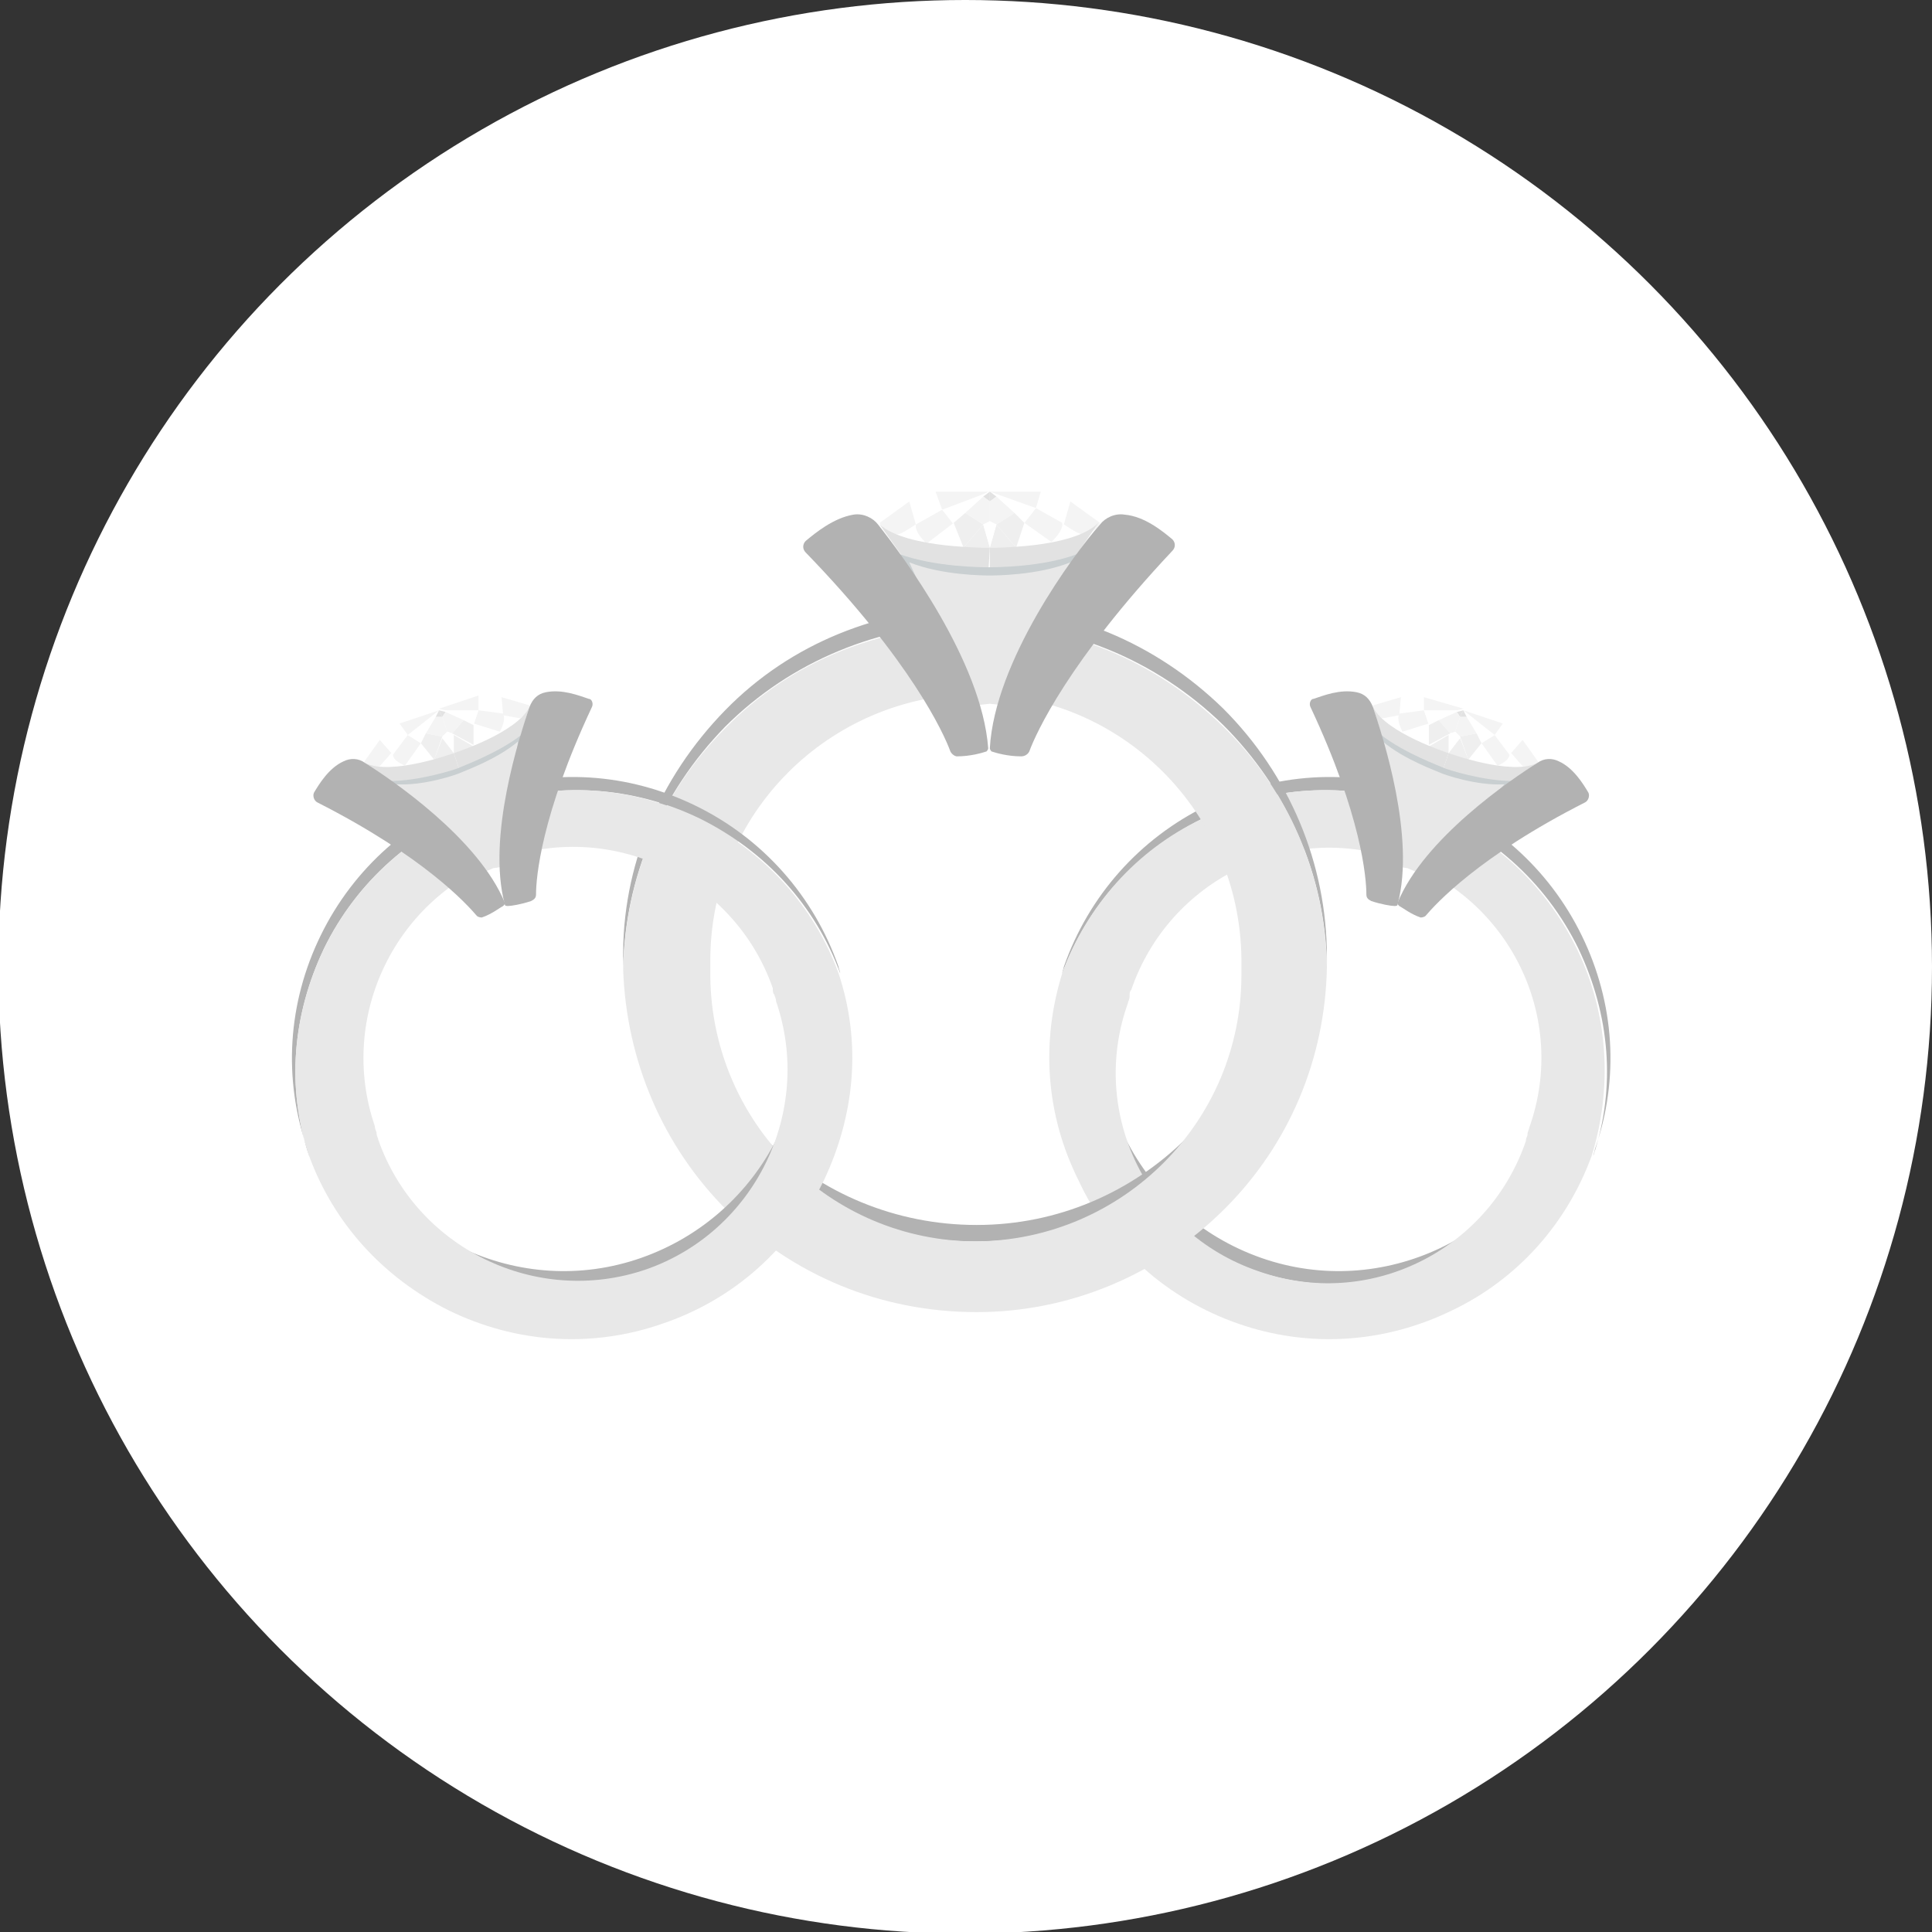 <?xml version="1.0" encoding="utf-8"?>
<!-- Generator: Adobe Illustrator 19.0.0, SVG Export Plug-In . SVG Version: 6.00 Build 0)  -->
<svg version="1.1" id="Layer_1" xmlns="http://www.w3.org/2000/svg" xmlns:xlink="http://www.w3.org/1999/xlink" x="0px" y="0px"
	 viewBox="-57.6 26.8 117.5 117.5" style="enable-background:new -57.6 26.8 117.5 117.5;" xml:space="preserve">
<rect x="-57.6" y="26.8" width="117.5" height="117.5" fill="#333333" stroke="none"/>
<style type="text/css">
	.st0{fill:#FFFFFF;}
	.st1{fill:#B2B2B2;}
	.st2{fill:#E8E8E8;}
	.st3{fill:#F4F4F4;}
	.st4{fill:#E2E2E2;}
	.st5{fill:#EFEFEF;}
	.st6{fill:#C9CFD1;}
</style>
<g id="XMLID_509_">
	<g id="XMLID_3324_">
		<circle id="XMLID_3325_" class="st0" cx="1.1" cy="85.6" r="58.8"/>
	</g>
	<g id="XMLID_3278_">
		<g id="XMLID_5197_">
			<path id="XMLID_5495_" class="st1" d="M28.6,75.8c4.3,1.5,7.8,4.6,9.8,8.7c1.9,4,2.3,8.4,0.9,12.6c0-0.1,0.1-0.3,0.1-0.4
				c1.5-4.3,1.2-8.9-0.8-13c-2-4.1-5.5-7.2-9.8-8.7c-4.3-1.5-8.9-1.2-13,0.8c-4.1,2-7.2,5.5-8.7,9.8c0,0.1-0.1,0.3-0.1,0.4
				c1.5-4.1,4.5-7.4,8.5-9.4C19.6,74.6,24.3,74.3,28.6,75.8z"/>
			<path id="XMLID_5492_" class="st1" d="M18.8,104.1c7.6,2.6,15.9-1.4,18.5-9c0-0.1,0.1-0.3,0.1-0.4c-2.8,7.3-10.9,11.2-18.3,8.6
				c-7.4-2.6-11.5-10.6-9.1-18.1c-0.1,0.1-0.1,0.3-0.1,0.4C7.2,93.2,11.3,101.4,18.8,104.1z"/>
			<path id="XMLID_5205_" class="st2" d="M17.7,107.3c4.3,1.5,8.9,1.2,13-0.8c4-1.9,7-5.3,8.5-9.4c1.3-4.2,1-8.7-0.9-12.6
				c-2-4.1-5.5-7.2-9.8-8.7s-8.9-1.2-13,0.8c-4,1.9-7,5.3-8.5,9.4C5.7,90.2,6,94.6,8,98.6C9.9,102.7,13.4,105.8,17.7,107.3z
				 M11.2,87c2.3-6.7,9.6-10.3,16.3-7.9c6.7,2.3,10.3,9.6,7.9,16.3c0,0.1-0.1,0.2-0.1,0.4c0,0.1-0.1,0.2-0.1,0.4
				c-2.3,6.7-9.6,10.3-16.3,7.9c-6.7-2.3-10.3-9.6-7.9-16.3c0-0.1,0.1-0.2,0.1-0.4C11.1,87.2,11.1,87.1,11.2,87z"/>
		</g>
		<polygon id="XMLID_5196_" class="st0" points="29,69.2 29,70 27.5,70.3 27.5,69.2 28.4,69 		"/>
		<path id="XMLID_5155_" class="st3" d="M27.5,70.3c0,0-0.6,0.2-1,0.2c0,0-0.6-0.3-0.6-0.8l1.7-0.5L27.5,70.3z"/>
		<path id="XMLID_5109_" class="st0" d="M27.5,70.3c0,0,0.1,0.8,0.2,1.1c0,0-1-0.4-1.3-0.9L27.5,70.3z"/>
		<path id="XMLID_5101_" class="st3" d="M29,70c0,0,1.5,0.2,2.4-0.1L29,69.2L29,70z"/>
		<path id="XMLID_5036_" class="st3" d="M29,70l0.3,0.8l-1.6,0.5c0,0-0.4-0.7-0.2-1.1L29,70z"/>
		<polygon id="XMLID_3875_" class="st0" points="29.3,70.9 31.4,70 29,70 		"/>
		<polygon id="XMLID_3351_" class="st4" points="31,70.1 31.2,70.4 31.4,70 		"/>
		<polygon id="XMLID_3350_" class="st3" points="31.2,70.4 30.9,71.3 30.6,71.4 29.9,70.6 31,70.1 		"/>
		<path id="XMLID_3349_" class="st0" d="M29.3,70.9l0,1.3c0,0-0.9-0.2-1.6-0.8L29.3,70.9z"/>
		<polygon id="XMLID_3305_" class="st5" points="29.3,72.1 30.6,71.4 29.9,70.6 29.3,70.9 		"/>
		<path id="XMLID_3304_" class="st5" d="M30.5,72.6c-0.4-0.1-0.8-0.2-1.2-0.4l1.2-0.7L30.5,72.6z"/>
		<polygon id="XMLID_3303_" class="st0" points="30.6,71.4 30.9,71.3 30.5,72.6 		"/>
		<path id="XMLID_3302_" class="st4" d="M30.5,72.6c0,0-3.8-1.2-4.6-2.8l0.9,2.9l3.3,1.1L30.5,72.6z"/>
		<polygon id="XMLID_3301_" class="st0" points="33.8,70.8 33.3,71.5 34.3,72.6 34.9,71.8 34.4,71 		"/>
		<path id="XMLID_3300_" class="st3" d="M34.3,72.6c0,0,0.4,0.5,0.7,0.8c0,0,0.7,0.1,1-0.2l-1-1.4L34.3,72.6z"/>
		<path id="XMLID_3299_" class="st0" d="M34.3,72.6c0,0-0.5,0.6-0.8,0.7c0,0,1,0.3,1.5,0.1L34.3,72.6z"/>
		<path id="XMLID_3298_" class="st3" d="M33.3,71.5c0,0-1.3-0.8-1.9-1.5l2.4,0.8L33.3,71.5z"/>
		<path id="XMLID_3297_" class="st3" d="M33.3,71.5L32.5,72l0.9,1.4c0,0,0.8-0.3,0.8-0.7L33.3,71.5z"/>
		<polygon id="XMLID_3296_" class="st0" points="32.5,72 31.4,70 33.3,71.5 		"/>
		<polygon id="XMLID_3295_" class="st4" points="31.6,70.4 31.2,70.4 31.4,70 		"/>
		<polygon id="XMLID_3293_" class="st3" points="31.2,70.4 30.9,71.3 31.2,71.6 32.2,71.4 31.6,70.4 		"/>
		<path id="XMLID_3292_" class="st0" d="M32.5,72l-0.8,1c0,0,0.9,0.4,1.8,0.4L32.5,72z"/>
		<polygon id="XMLID_3291_" class="st5" points="31.7,73 31.2,71.6 32.2,71.4 32.5,72 		"/>
		<path id="XMLID_3290_" class="st5" d="M30.5,72.6c0.4,0.2,0.8,0.3,1.2,0.4l-0.5-1.3L30.5,72.6z"/>
		<polygon id="XMLID_3289_" class="st0" points="31.2,71.6 30.9,71.3 30.5,72.6 		"/>
		<path id="XMLID_3288_" class="st4" d="M30.5,72.6c0,0,3.8,1.4,5.4,0.6L33.4,75l-3.3-1.2L30.5,72.6z"/>
		<path id="XMLID_3285_" class="st6" d="M34.4,74.3c-1.8,0-4-0.7-4.2-0.8c-0.2-0.1-2.4-0.9-3.8-2l1,7.7l0.8,0.2l0.7,0.4L34.4,74.3z"
			/>
		<path id="XMLID_3281_" class="st2" d="M33.9,74.5c-1.7,0.1-3.7-0.6-3.9-0.7c-0.2-0.1-2.2-0.8-3.5-1.9l0.8,7.6l0.7,0.1l0.7,0.3
			L33.9,74.5z"/>
		<path id="XMLID_3280_" class="st1" d="M29.1,82.5c0.6-0.7,3.2-3.6,9.7-6.9c0.2-0.1,0.3-0.4,0.2-0.6c-0.3-0.5-0.9-1.5-1.8-1.9
			c-0.4-0.2-0.9-0.2-1.3,0.1c-1.6,1-6.9,4.6-8.5,8.5c0,0.1,0,0.1,0.1,0.2c0.2,0.1,0.7,0.5,1.3,0.7C28.8,82.6,29,82.6,29.1,82.5z"/>
		<path id="XMLID_3279_" class="st1" d="M25.5,81.2c0-1-0.3-4.8-3.4-11.4c-0.1-0.2,0-0.5,0.2-0.5c0.6-0.2,1.6-0.6,2.6-0.4
			c0.5,0.1,0.8,0.4,1,0.9c0.6,1.8,2.6,7.9,1.5,12c0,0.1-0.1,0.1-0.2,0.1c-0.2,0-0.8-0.1-1.4-0.3C25.6,81.5,25.5,81.4,25.5,81.2z"/>
	</g>
	<g id="XMLID_3228_">
		<g id="XMLID_3263_">
			<path id="XMLID_3275_" class="st1" d="M1.6,64.7c5.7,0,11.1,2.2,15.2,6.2c3.9,3.9,6.2,9.1,6.3,14.6c0-0.2,0-0.4,0-0.5
				c0-5.7-2.3-11.1-6.3-15.1c-4.1-4-9.5-6.3-15.2-6.2S-9.5,65.9-13.5,70c-4,4.1-6.3,9.5-6.2,15.2c0,0.2,0,0.4,0,0.5
				c0.1-5.5,2.3-10.7,6.2-14.7C-9.5,67-4.1,64.8,1.6,64.7z"/>
			<path id="XMLID_3272_" class="st1" d="M1.8,102.3C11.8,102.3,20,94.1,20,84c0-0.2,0-0.4,0-0.5c-0.3,9.8-8.3,17.8-18.2,17.8
				c-9.9,0-18-7.8-18.3-17.7c0,0.2,0,0.4,0,0.5C-16.5,94.2-8.3,102.4,1.8,102.3z"/>
			<path id="XMLID_3264_" class="st2" d="M1.8,106.6c5.7,0,11.1-2.3,15.1-6.3c3.9-3.9,6.1-9.1,6.2-14.7C23,80.1,20.8,74.9,16.8,71
				c-4.1-4-9.5-6.3-15.2-6.2S-9.5,67-13.5,71.1c-3.9,3.9-6.1,9.1-6.2,14.7c0.2,5.5,2.4,10.7,6.3,14.6C-9.3,104.4-4,106.6,1.8,106.6z
				 M-14.4,85.2c0-8.9,7.2-16.1,16.1-16.2c8.9,0,16.1,7.2,16.2,16.1c0,0.2,0,0.3,0,0.5c0,0.2,0,0.3,0,0.5c0,8.9-7.2,16.1-16.1,16.2
				c-8.9,0-16.1-7.2-16.2-16.1c0-0.2,0-0.3,0-0.5C-14.4,85.6-14.4,85.4-14.4,85.2z"/>
		</g>
		<polygon id="XMLID_3262_" class="st0" points="-0.6,56.7 -0.3,57.8 -1.9,58.7 -2.4,57.4 -1.4,56.7 		"/>
		<path id="XMLID_3261_" class="st3" d="M-1.9,58.7c0,0-0.7,0.5-1.1,0.6c0,0-0.9-0.1-1.1-0.7l1.8-1.3L-1.9,58.7z"/>
		<path id="XMLID_3260_" class="st0" d="M-1.9,58.7c0,0,0.4,0.9,0.7,1.2c0,0-1.4,0-1.8-0.5L-1.9,58.7z"/>
		<path id="XMLID_3259_" class="st3" d="M-0.3,57.8c0,0,1.8-0.4,2.8-1.1l-3.2,0L-0.3,57.8z"/>
		<path id="XMLID_3258_" class="st3" d="M-0.3,57.8l0.7,0.9l-1.6,1.2c0,0-0.8-0.7-0.7-1.2L-0.3,57.8z"/>
		<polygon id="XMLID_3257_" class="st0" points="0.4,58.6 2.6,56.7 -0.3,57.8 		"/>
		<polygon id="XMLID_3256_" class="st4" points="2.2,57 2.6,57.3 2.6,56.7 		"/>
		<polygon id="XMLID_3255_" class="st3" points="2.6,57.3 2.6,58.5 2.2,58.7 1.1,58 2.2,57 		"/>
		<path id="XMLID_3254_" class="st0" d="M0.4,58.6L1,60.1c0,0-1.2,0.2-2.3-0.2L0.4,58.6z"/>
		<polygon id="XMLID_3253_" class="st5" points="1,60.1 2.2,58.7 1.1,58 0.4,58.6 		"/>
		<path id="XMLID_3252_" class="st5" d="M2.6,60.1c-0.5,0-1.1,0-1.6,0l1.2-1.4L2.6,60.1z"/>
		<polygon id="XMLID_3251_" class="st0" points="2.2,58.7 2.6,58.5 2.6,60.1 		"/>
		<path id="XMLID_3250_" class="st4" d="M2.6,60.1c0,0-5,0.1-6.7-1.4l2.2,3.1l4.4,0L2.6,60.1z"/>
		<polygon id="XMLID_3249_" class="st0" points="5.8,56.7 5.4,57.7 7.1,58.7 7.5,57.4 6.6,56.7 		"/>
		<path id="XMLID_3248_" class="st3" d="M7.1,58.7c0,0,0.7,0.5,1.1,0.6c0,0,0.9-0.1,1.1-0.7l-1.8-1.3L7.1,58.7z"/>
		<path id="XMLID_3247_" class="st0" d="M7.1,58.7c0,0-0.4,0.9-0.7,1.2c0,0,1.4,0,1.8-0.5L7.1,58.7z"/>
		<path id="XMLID_3246_" class="st3" d="M5.4,57.7c0,0-1.9-0.4-2.9-1l3.2,0L5.4,57.7z"/>
		<path id="XMLID_3245_" class="st3" d="M5.4,57.7l-0.7,0.9l1.6,1.2c0,0,0.8-0.7,0.7-1.2L5.4,57.7z"/>
		<polygon id="XMLID_3244_" class="st0" points="4.7,58.6 2.6,56.7 5.4,57.7 		"/>
		<polygon id="XMLID_3243_" class="st4" points="3,57 2.6,57.3 2.6,56.7 		"/>
		<polygon id="XMLID_3242_" class="st3" points="2.6,57.3 2.6,58.5 3,58.7 4.1,58 3,57 		"/>
		<path id="XMLID_3241_" class="st0" d="M4.7,58.6l-0.6,1.5c0,0,1.2,0.2,2.3-0.3L4.7,58.6z"/>
		<polygon id="XMLID_3240_" class="st5" points="4.2,60.1 3,58.7 4.1,58 4.7,58.6 		"/>
		<path id="XMLID_3239_" class="st5" d="M2.6,60.1c0.5,0,1.1,0,1.6,0L3,58.7L2.6,60.1z"/>
		<polygon id="XMLID_3238_" class="st0" points="3,58.7 2.6,58.5 2.6,60.1 		"/>
		<path id="XMLID_3237_" class="st4" d="M2.6,60.1c0,0,5,0.1,6.6-1.5L7,61.8l-4.4,0L2.6,60.1z"/>
		<path id="XMLID_3234_" class="st6" d="M7.9,60.5c-2.1,0.8-5,0.8-5.4,0.8c-0.3,0-3.2,0-5.4-0.8l4.4,8.7l1-0.1l1,0.1L7.9,60.5z"/>
		<path id="XMLID_3231_" class="st2" d="M7.5,61c-2,0.8-4.6,0.8-4.9,0.8c-0.3,0-2.9,0-4.9-0.8l4,8.7l0.9-0.1l0.9,0.1L7.5,61z"/>
		<path id="XMLID_3230_" class="st1" d="M5,72.5c0.4-1.1,2.4-5.5,8.7-12.2c0.2-0.2,0.2-0.5,0-0.7c-0.6-0.5-1.7-1.4-2.9-1.5
			c-0.6-0.1-1.2,0.2-1.5,0.6C7.7,60.5,2.9,67,2.6,72.3c0,0.1,0.1,0.2,0.1,0.2c0.3,0.1,1,0.3,1.8,0.3C4.7,72.8,4.9,72.7,5,72.5z"/>
		<path id="XMLID_3229_" class="st1" d="M0.2,72.5c-0.4-1.1-2.4-5.5-8.8-12.1c-0.2-0.2-0.2-0.5,0-0.7c0.6-0.5,1.7-1.4,2.9-1.6
			c0.6-0.1,1.2,0.2,1.5,0.6c1.5,1.9,6.3,8.3,6.7,13.6c0,0.1-0.1,0.2-0.1,0.2c-0.3,0.1-1,0.3-1.8,0.3C0.5,72.8,0.3,72.7,0.2,72.5z"/>
	</g>
	<g id="XMLID_510_">
		<g id="XMLID_3210_">
			<path id="XMLID_3225_" class="st1" d="M-28.1,75.8c-4.3,1.5-7.8,4.6-9.8,8.7c-1.9,4-2.3,8.4-0.9,12.6c0-0.1-0.1-0.3-0.1-0.4
				c-1.5-4.3-1.2-8.9,0.8-13c2-4.1,5.5-7.2,9.8-8.7c4.3-1.5,8.9-1.2,13,0.8c4.1,2,7.2,5.5,8.7,9.8c0,0.1,0.1,0.3,0.1,0.4
				c-1.5-4.1-4.5-7.4-8.5-9.4C-19.1,74.6-23.8,74.3-28.1,75.8z"/>
			<path id="XMLID_3222_" class="st1" d="M-18.3,104.1c-7.6,2.6-15.9-1.4-18.5-9c0-0.1-0.1-0.3-0.1-0.4c2.8,7.3,10.9,11.2,18.3,8.6
				c7.4-2.6,11.5-10.6,9.1-18.1c0.1,0.1,0.1,0.3,0.1,0.4C-6.7,93.2-10.8,101.4-18.3,104.1z"/>
			<path id="XMLID_3211_" class="st2" d="M-7.5,98.6c1.9-4,2.3-8.4,0.9-12.6c-1.5-4.1-4.5-7.4-8.5-9.4c-4.1-2-8.7-2.3-13-0.8
				s-7.8,4.6-9.8,8.7c-1.9,4-2.3,8.4-0.9,12.6c1.5,4.1,4.5,7.4,8.5,9.4c4.1,2,8.7,2.3,13,0.8C-12.9,105.8-9.5,102.7-7.5,98.6z
				 M-10.5,87.3c0,0.1,0.1,0.2,0.1,0.4c2.3,6.7-1.3,14-7.9,16.3c-6.7,2.3-14-1.3-16.3-7.9c0-0.1-0.1-0.2-0.1-0.4
				c0-0.1-0.1-0.2-0.1-0.4c-2.3-6.7,1.3-14,7.9-16.3c6.7-2.3,14,1.3,16.3,7.9C-10.6,87.1-10.6,87.2-10.5,87.3z"/>
		</g>
		<polygon id="XMLID_3209_" class="st0" points="-28.5,69.2 -28.5,70 -27,70.3 -27,69.2 -27.9,69 		"/>
		<path id="XMLID_3208_" class="st3" d="M-27,70.3c0,0,0.6,0.2,1,0.2c0,0,0.6-0.3,0.6-0.8l-1.7-0.5L-27,70.3z"/>
		<path id="XMLID_3207_" class="st0" d="M-27,70.3c0,0-0.1,0.8-0.2,1.1c0,0,1-0.4,1.3-0.9L-27,70.3z"/>
		<path id="XMLID_3206_" class="st3" d="M-28.5,70c0,0-1.5,0.2-2.4-0.1l2.4-0.8L-28.5,70z"/>
		<path id="XMLID_3205_" class="st3" d="M-28.5,70l-0.3,0.8l1.6,0.5c0,0,0.4-0.7,0.2-1.1L-28.5,70z"/>
		<polygon id="XMLID_3204_" class="st0" points="-28.8,70.9 -30.9,70 -28.5,70 		"/>
		<polygon id="XMLID_3203_" class="st4" points="-30.5,70.1 -30.7,70.4 -30.9,70 		"/>
		<polygon id="XMLID_3202_" class="st3" points="-30.7,70.4 -30.4,71.3 -30.1,71.4 -29.4,70.6 -30.5,70.1 		"/>
		<path id="XMLID_3201_" class="st0" d="M-28.8,70.9l0,1.3c0,0,0.9-0.2,1.6-0.8L-28.8,70.9z"/>
		<polygon id="XMLID_3200_" class="st5" points="-28.8,72.1 -30.1,71.4 -29.4,70.6 -28.8,70.9 		"/>
		<path id="XMLID_3199_" class="st5" d="M-30,72.6c0.4-0.1,0.8-0.2,1.2-0.4l-1.2-0.7L-30,72.6z"/>
		<polygon id="XMLID_3169_" class="st0" points="-30.1,71.4 -30.4,71.3 -30,72.6 		"/>
		<path id="XMLID_3168_" class="st4" d="M-30,72.6c0,0,3.8-1.2,4.6-2.8l-0.9,2.9l-3.3,1.1L-30,72.6z"/>
		<polygon id="XMLID_3166_" class="st0" points="-33.3,70.8 -32.8,71.5 -33.8,72.6 -34.4,71.8 -33.9,71 		"/>
		<path id="XMLID_3163_" class="st3" d="M-33.8,72.6c0,0-0.4,0.5-0.7,0.8c0,0-0.7,0.1-1-0.2l1-1.4L-33.8,72.6z"/>
		<path id="XMLID_3155_" class="st0" d="M-33.8,72.6c0,0,0.5,0.6,0.8,0.7c0,0-1,0.3-1.5,0.1L-33.8,72.6z"/>
		<path id="XMLID_3150_" class="st3" d="M-32.8,71.5c0,0,1.3-0.8,1.9-1.5l-2.4,0.8L-32.8,71.5z"/>
		<path id="XMLID_3149_" class="st3" d="M-32.8,71.5L-32,72l-0.9,1.4c0,0-0.8-0.3-0.8-0.7L-32.8,71.5z"/>
		<polygon id="XMLID_3142_" class="st0" points="-32,72 -30.9,70 -32.8,71.5 		"/>
		<polygon id="XMLID_3141_" class="st4" points="-31.1,70.4 -30.7,70.4 -30.9,70 		"/>
		<polygon id="XMLID_3018_" class="st3" points="-30.7,70.4 -30.4,71.3 -30.7,71.6 -31.7,71.4 -31.1,70.4 		"/>
		<path id="XMLID_3017_" class="st0" d="M-32,72l0.8,1c0,0-0.9,0.4-1.8,0.4L-32,72z"/>
		<polygon id="XMLID_3012_" class="st5" points="-31.2,73 -30.7,71.6 -31.7,71.4 -32,72 		"/>
		<path id="XMLID_2706_" class="st5" d="M-30,72.6c-0.4,0.2-0.8,0.3-1.2,0.4l0.5-1.3L-30,72.6z"/>
		<polygon id="XMLID_2647_" class="st0" points="-30.7,71.6 -30.4,71.3 -30,72.6 		"/>
		<path id="XMLID_2625_" class="st4" d="M-30,72.6c0,0-3.8,1.4-5.4,0.6l2.5,1.8l3.3-1.2L-30,72.6z"/>
		<path id="XMLID_955_" class="st6" d="M-33.9,74.3c1.8,0,4-0.7,4.2-0.8c0.2-0.1,2.4-0.9,3.8-2l-1,7.7l-0.8,0.2l-0.7,0.4L-33.9,74.3
			z"/>
		<path id="XMLID_821_" class="st2" d="M-33.5,74.5c1.7,0.1,3.7-0.6,3.9-0.7c0.2-0.1,2.2-0.8,3.5-1.9l-0.8,7.6l-0.7,0.1l-0.7,0.3
			L-33.5,74.5z"/>
		<path id="XMLID_634_" class="st1" d="M-28.6,82.5c-0.6-0.7-3.2-3.6-9.7-6.9c-0.2-0.1-0.3-0.4-0.2-0.6c0.3-0.5,0.9-1.5,1.8-1.9
			c0.4-0.2,0.9-0.2,1.3,0.1c1.6,1,6.9,4.6,8.5,8.5c0,0.1,0,0.1-0.1,0.2c-0.2,0.1-0.7,0.5-1.3,0.7C-28.3,82.6-28.5,82.6-28.6,82.5z"
			/>
		<path id="XMLID_512_" class="st1" d="M-25,81.2c0-1,0.3-4.8,3.4-11.4c0.1-0.2,0-0.5-0.2-0.5c-0.6-0.2-1.6-0.6-2.6-0.4
			c-0.5,0.1-0.8,0.4-1,0.9c-0.6,1.8-2.6,7.9-1.5,12c0,0.1,0.1,0.1,0.2,0.1c0.2,0,0.8-0.1,1.4-0.3C-25.1,81.5-25,81.4-25,81.2z"/>
	</g>
</g>
</svg>
